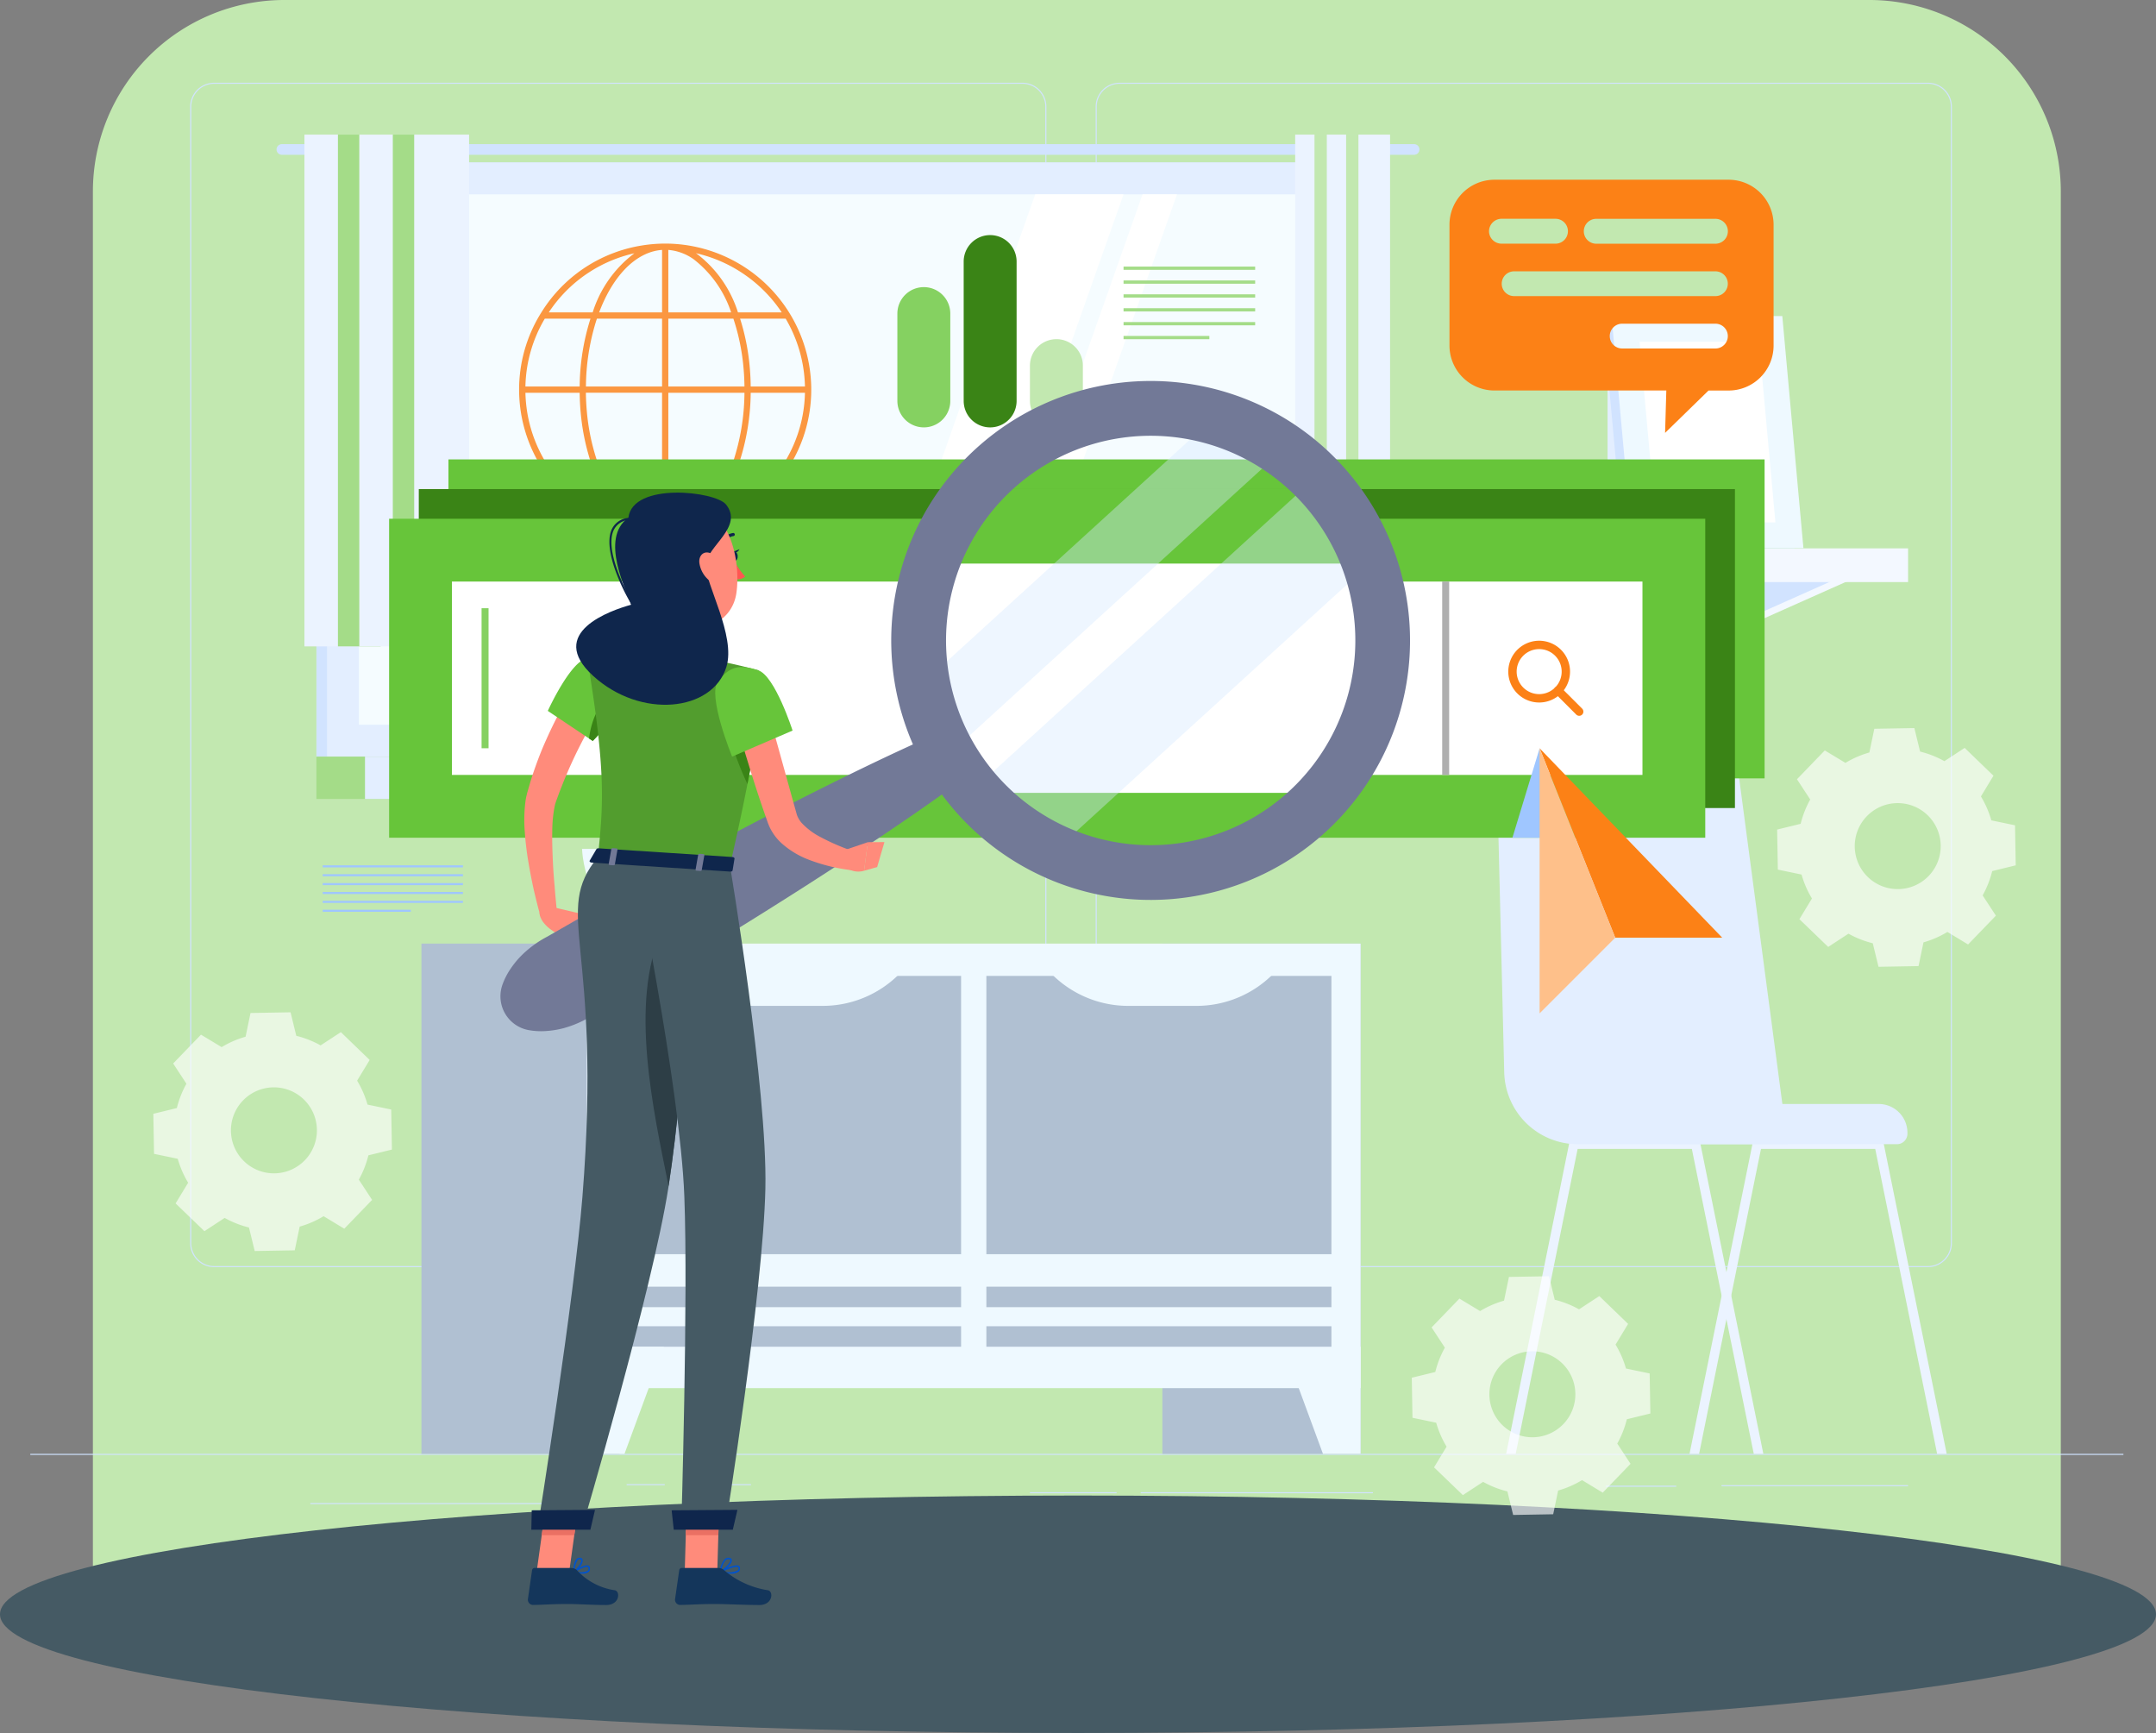 <svg xmlns="http://www.w3.org/2000/svg" xmlns:xlink="http://www.w3.org/1999/xlink" width="225.238" height="181.002" viewBox="0 0 225.238 181.002"><rect x="0" y="0" width="225.238" height="181.002" fill="#808080" stroke="none"/><defs><clipPath id="a"><rect width="218.669" height="162.956" fill="none"/></clipPath><clipPath id="d"><rect width="30.522" height="30.524" fill="#fc8116"/></clipPath><clipPath id="e"><rect width="4.446" height="9.344" fill="none"/></clipPath><clipPath id="f"><rect width="46.995" height="46.994" fill="none"/></clipPath><clipPath id="g"><rect width="36.418" height="34.121" fill="none"/></clipPath><clipPath id="h"><rect width="40.285" height="38.038" fill="none"/></clipPath></defs><g transform="translate(-639.335 -6397.629)"><path d="M20,0H185.588a20,20,0,0,1,20,20V172.212a0,0,0,0,1,0,0H0a0,0,0,0,1,0,0V20A20,20,0,0,1,20,0Z" transform="translate(649.04 6397.629)" fill="#c2e8b0"/><path d="M267.879,643.757c0,6.85-50.421,12.4-112.619,12.4s-112.619-5.553-112.619-12.4,50.421-12.4,112.619-12.4,112.619,5.553,112.619,12.4" transform="translate(596.694 5922.472)" fill="#455a64"/><g transform="translate(642.5 6406.272)"><g transform="translate(0 0)"><g clip-path="url(#a)"><rect width="218.669" height="0.109" transform="translate(0 143.205)" fill="#d1e3ff"/><rect width="7.375" height="0.109" transform="translate(164.577 146.529)" fill="#d1e3ff"/><rect width="19.486" height="0.109" transform="translate(176.684 146.475)" fill="#d1e3ff"/><rect width="24.259" height="0.109" transform="translate(116.007 147.21)" fill="#d1e3ff"/><rect width="9.06" height="0.109" transform="translate(104.429 147.21)" fill="#d1e3ff"/><rect width="3.98" height="0.109" transform="translate(62.302 146.365)" fill="#d1e3ff"/><rect width="6.578" height="0.109" transform="translate(68.711 146.365)" fill="#d1e3ff"/><rect width="29.107" height="0.109" transform="translate(29.253 148.339)" fill="#d1e3ff"/><g clip-path="url(#a)"><path d="M125.153,123.7H40.7a2.5,2.5,0,0,1-2.5-2.5V2.5A2.5,2.5,0,0,1,40.7,0h84.45a2.5,2.5,0,0,1,2.5,2.5V121.2a2.5,2.5,0,0,1-2.5,2.5M40.7.109A2.389,2.389,0,0,0,38.316,2.5V121.2A2.389,2.389,0,0,0,40.7,123.59h84.45a2.39,2.39,0,0,0,2.387-2.387V2.5A2.39,2.39,0,0,0,125.153.109Z" transform="translate(-21.498)" fill="#d1e3ff"/><path d="M341.45,123.7H257a2.5,2.5,0,0,1-2.5-2.5V2.5A2.5,2.5,0,0,1,257,0h84.45a2.5,2.5,0,0,1,2.5,2.5V121.2a2.5,2.5,0,0,1-2.5,2.5M257,.109A2.389,2.389,0,0,0,254.614,2.5V121.2A2.389,2.389,0,0,0,257,123.59h84.45a2.39,2.39,0,0,0,2.387-2.387V2.5A2.39,2.39,0,0,0,341.45.109Z" transform="translate(-143.2)" fill="#d1e3ff"/><rect width="20.711" height="53.295" transform="translate(118.269 89.91)" fill="#b0c0d2"/><path d="M303.485,313.05h3.934V301.861h-8.058Z" transform="translate(-168.439 -169.846)" fill="#eef9ff"/><rect width="20.711" height="53.295" transform="translate(40.863 89.91)" fill="#b0c0d2"/><rect width="80.839" height="46.429" transform="translate(58.141 89.91)" fill="#eef9ff"/><rect width="36.048" height="29.065" transform="translate(99.881 93.285)" fill="#b0c0d2"/><rect width="36.048" height="29.065" transform="translate(61.192 93.285)" fill="#b0c0d2"/><rect width="36.048" height="2.14" transform="translate(99.881 129.875)" fill="#b0c0d2"/><rect width="36.048" height="2.14" transform="translate(61.192 129.875)" fill="#b0c0d2"/><rect width="36.048" height="2.14" transform="translate(99.881 125.743)" fill="#b0c0d2"/><rect width="36.048" height="2.14" transform="translate(61.192 125.743)" fill="#b0c0d2"/><path d="M169.574,215.926h-7.132a11.282,11.282,0,0,1-8.19-3.522h23.511a11.284,11.284,0,0,1-8.19,3.522" transform="translate(-86.792 -119.512)" fill="#eef9ff"/><path d="M258.871,215.926h-7.132a11.284,11.284,0,0,1-8.19-3.522H267.06a11.282,11.282,0,0,1-8.19,3.522" transform="translate(-137.036 -119.512)" fill="#eef9ff"/><path d="M136.876,313.05h-3.934V301.861H141Z" transform="translate(-74.801 -169.846)" fill="#eef9ff"/><rect width="108.643" height="62.057" transform="translate(29.89 8.326)" fill="#d1e3ff"/><path d="M177.611,14.659H59.328a.557.557,0,0,0,0,1.113H177.611a.557.557,0,1,0,0-1.113" transform="translate(-33.068 -8.248)" fill="#d1e3ff"/><path d="M0,0H109.91V62.057H0Z" transform="translate(31.002 8.326)" fill="#e3eeff"/><rect width="108.643" height="4.422" transform="translate(29.89 70.383)" fill="#a4dc88"/><rect width="109.91" height="4.422" transform="translate(34.966 70.383)" fill="#e3eeff"/><rect width="103.248" height="55.394" transform="translate(34.333 11.657)" fill="#f5fcff"/><path d="M195.338,82.049l19.553-55.394h9.23L204.568,82.049Z" transform="translate(-109.909 -14.998)" fill="#fff"/><path d="M220.977,82.049,240.53,26.655h3.6L224.576,82.049Z" transform="translate(-124.336 -14.998)" fill="#fff"/><rect width="0.423" height="55.394" transform="translate(137.158 11.657)" fill="#d1e3ff"/><rect width="5.734" height="53.452" transform="translate(28.639 5.415)" fill="#ebf3ff"/><rect width="4.467" height="53.452" transform="translate(32.139 5.415)" fill="#a4dc88"/><rect width="5.734" height="53.452" transform="translate(34.372 5.415)" fill="#ebf3ff"/><rect width="4.467" height="53.452" transform="translate(37.872 5.415)" fill="#a4dc88"/><rect width="5.734" height="53.452" transform="translate(40.106 5.415)" fill="#ebf3ff"/><rect width="3.304" height="53.452" transform="translate(132.143 5.415)" fill="#ebf3ff"/><rect width="2.574" height="53.452" transform="translate(134.16 5.415)" fill="#c2e8b0"/><rect width="3.304" height="53.452" transform="translate(135.447 5.415)" fill="#ebf3ff"/><rect width="2.574" height="53.452" transform="translate(137.464 5.415)" fill="#c2e8b0"/><rect width="3.304" height="53.452" transform="translate(138.751 5.415)" fill="#ebf3ff"/><rect width="7.33" height="19.999" transform="translate(164.777 28.601)" fill="#e3eeff"/><path d="M368.219,118.753l-1.693,4.624h1.693l10.379-4.624Z" transform="translate(-206.23 -66.818)" fill="#f3f8ff"/><path d="M366.525,118.753v4.624l10.379-4.624Z" transform="translate(-206.23 -66.818)" fill="#d1e3ff"/><path d="M408.808,118.753l-1.693,4.624h1.693l10.379-4.624Z" transform="translate(-229.068 -66.818)" fill="#f3f8ff"/><path d="M407.115,118.753v4.624l10.379-4.624Z" transform="translate(-229.068 -66.818)" fill="#d1e3ff"/><rect width="11.288" height="3.522" transform="translate(152.676 48.63)" fill="#d1e3ff"/><rect width="32.208" height="3.522" transform="translate(163.964 48.63)" fill="#f3f8ff"/><path d="M395.659,79.949h-17.84l-2.206-24.235h17.839Z" transform="translate(-211.344 -31.348)" fill="#d1e3ff"/><path d="M397.772,79.949h-17.84l-2.206-24.235h17.839Z" transform="translate(-212.533 -31.348)" fill="#eef9ff"/><path d="M386.136,80.718l-1.717-18.869h12.474l1.717,18.869Z" transform="translate(-216.298 -34.8)" fill="#fff"/><path d="M153.961,157.166s-7.691-13.258,2.979-23.812c0,0,2.785,1.815,2.742,4.255s-2.982,3.058-2.351,5.094,3.407,4.034,1.585,5.718.294,3.182.171,5.245-5.126,3.5-5.126,3.5" transform="translate(-85.119 -75.033)" fill="#d1e3ff"/><path d="M143.583,162.708S146.7,147.7,133.247,141.05c0,0-2.071,2.6-1.26,4.9s3.794,1.961,3.837,4.093-1.961,4.9.3,5.926.725,3.112,1.492,5.031,5.969,1.705,5.969,1.705" transform="translate(-74.158 -79.363)" fill="#d1e3ff"/><path d="M131.8,182.968s.256,9.891,10.061,9.891,10.061-9.891,10.061-9.891Z" transform="translate(-74.158 -102.949)" fill="#eef9ff"/><path d="M396.353,285.21h1l2.853-14.063.5-2.464,3.113-15.325h11.935l6.467,31.851h1l-6.589-32.439a.487.487,0,0,0-.48-.39H403.419a.483.483,0,0,0-.476.39l-2.734,13.46-.5,2.46Z" transform="translate(-223.013 -142.005)" fill="#ebf3ff"/><path d="M352.545,285.21h1l6.471-31.851h11.931l3.113,15.332.5,2.457,2.857,14.063h1l-3.354-16.526-.5-2.453-2.734-13.46a.49.49,0,0,0-.48-.39H359.614a.488.488,0,0,0-.48.39Z" transform="translate(-198.364 -142.005)" fill="#ebf3ff"/><path d="M380.65,193.574H358.722a7.691,7.691,0,0,1-7.689-7.534l-.817-33.326a5.6,5.6,0,0,1,5.6-5.716h13.746a5.6,5.6,0,0,1,5.566,4.967Z" transform="translate(-197.052 -82.71)" fill="#e3eeff"/><path d="M413.921,243.889H392.462v4.2h23.367a1.1,1.1,0,0,0,1.1-1.1v-.1a3,3,0,0,0-3-3" transform="translate(-220.824 -137.227)" fill="#e3eeff"/></g><g clip-path="url(#a)"><g transform="translate(51.066 16.791)" opacity="0.82" style="mix-blend-mode:multiply;isolation:isolate"><g clip-path="url(#d)"><path d="M147.286,53.671c0-.006,0-.011,0-.017s0-.009,0-.014a15.371,15.371,0,0,0-.2-2.43A15.28,15.28,0,0,0,132.146,38.4h-.133a15.371,15.371,0,0,0-2.43.2,15.156,15.156,0,0,0-9.93,6.145c-.23.319-.442.646-.646.978a.348.348,0,0,0-.042.069,15.107,15.107,0,0,0-2.2,7.855c0,.006,0,.011,0,.017s0,.009,0,.014a15.381,15.381,0,0,0,.2,2.431A15.29,15.29,0,0,0,132,68.917a15.4,15.4,0,0,0,2.468-.2,15.156,15.156,0,0,0,9.93-6.145c.23-.319.442-.646.645-.978a.316.316,0,0,0,.042-.069,15.113,15.113,0,0,0,2.2-7.855m-29.861-.345a14.461,14.461,0,0,1,2.026-7.085h4.772a24.039,24.039,0,0,0-1.13,7.085Zm7.467-7.085H131.7v7.085h-7.953a23.373,23.373,0,0,1,1.146-7.085m7.462-.655V39.062a5.325,5.325,0,0,1,2.642.972,11.656,11.656,0,0,1,3.919,5.553Zm6.795.655a22.39,22.39,0,0,1,1.051,5.051c.064.683.1,1.362.107,2.034h-7.953V46.241Zm-8.413-7.012a4.783,4.783,0,0,1,.963-.167v6.523h-6.573c1.238-3.284,3.222-5.685,5.61-6.357m.963,14.752v7.085H124.9a22.383,22.383,0,0,1-1.051-5.051c-.064-.683-.1-1.361-.107-2.034Zm0,7.74v6.525a5.326,5.326,0,0,1-2.642-.972,11.656,11.656,0,0,1-3.919-5.553Zm1.618,6.357a4.753,4.753,0,0,1-.963.167V61.721h6.573c-1.238,3.284-3.222,5.685-5.61,6.357m-.963-7.012V53.981h7.953a23.371,23.371,0,0,1-1.146,7.085Zm8.606-7.085h5.667a14.461,14.461,0,0,1-2.026,7.085H139.83a24.04,24.04,0,0,0,1.13-7.085m5.667-.655H140.96c-.008-.693-.042-1.392-.108-2.095a23.405,23.405,0,0,0-1-4.99h4.76a14.563,14.563,0,0,1,1.832,5.073,14.787,14.787,0,0,1,.184,2.012m-6.065-11.515a14.633,14.633,0,0,1,3.639,3.775h-4.573a12.351,12.351,0,0,0-4.261-6.093c-.046-.032-.093-.061-.14-.091a14.6,14.6,0,0,1,5.335,2.41m-11.753-2.4a12.341,12.341,0,0,0-4.36,6.176h-4.586c.1-.157.209-.314.321-.468a14.5,14.5,0,0,1,8.625-5.708M117.426,53.981h5.667c.008.693.042,1.392.108,2.095a23.4,23.4,0,0,0,1,4.99h-4.76a14.564,14.564,0,0,1-1.832-5.073,14.8,14.8,0,0,1-.184-2.012m2.426,7.74h4.573a12.352,12.352,0,0,0,4.261,6.093c.048.033.1.061.144.092a14.705,14.705,0,0,1-8.978-6.185M135.243,67.9a12.339,12.339,0,0,0,4.36-6.176h4.586c-.1.157-.209.314-.32.468a14.5,14.5,0,0,1-8.626,5.708" transform="translate(-116.765 -38.393)" fill="#fc8116"/></g></g><rect width="137.498" height="33.314" transform="translate(43.685 39.339)" fill="#67c53a"/><rect width="137.498" height="33.314" transform="translate(40.586 42.438)" fill="#3a8416"/><rect width="137.498" height="33.314" transform="translate(37.486 45.538)" fill="#67c53a"/><rect width="124.377" height="20.195" transform="translate(44.046 52.097)" fill="#fff"/><rect width="0.729" height="20.195" transform="translate(147.501 52.097)" fill="#afafaf"/><rect width="0.729" height="14.626" transform="translate(47.145 54.882)" fill="#85d161"/><path d="M356.281,139.7a3.226,3.226,0,1,1,2.282-.944,3.216,3.216,0,0,1-2.282.944m0-5.577a2.351,2.351,0,1,0,1.664.688,2.345,2.345,0,0,0-1.664-.688" transform="translate(-198.651 -74.971)" fill="#fc8116"/><path d="M366.592,147.216a.436.436,0,0,1-.309-.128l-2.209-2.209a.437.437,0,1,1,.618-.618l2.209,2.209a.437.437,0,0,1-.309.747" transform="translate(-204.778 -81.098)" fill="#fc8116"/><rect width="13.75" height="0.341" transform="translate(114.212 19.199)" fill="#a4dc88"/><rect width="13.75" height="0.341" transform="translate(114.212 20.648)" fill="#a4dc88"/><rect width="13.75" height="0.341" transform="translate(114.212 22.097)" fill="#a4dc88"/><rect width="13.75" height="0.341" transform="translate(114.212 23.546)" fill="#a4dc88"/><rect width="13.75" height="0.341" transform="translate(114.212 24.995)" fill="#a4dc88"/><rect width="8.965" height="0.341" transform="translate(114.212 26.444)" fill="#a4dc88"/><rect width="14.651" height="0.218" transform="translate(30.547 81.732)" fill="#9fc6ff"/><rect width="14.651" height="0.218" transform="translate(30.547 82.66)" fill="#9fc6ff"/><rect width="14.651" height="0.218" transform="translate(30.547 83.588)" fill="#9fc6ff"/><rect width="14.651" height="0.218" transform="translate(30.547 84.515)" fill="#9fc6ff"/><rect width="14.651" height="0.218" transform="translate(30.547 85.443)" fill="#9fc6ff"/><rect width="9.209" height="0.218" transform="translate(30.546 86.371)" fill="#9fc6ff"/><path d="M209.89,48.809h0a2.764,2.764,0,0,0-2.764,2.764v9.119a2.764,2.764,0,0,0,5.529,0V51.573a2.764,2.764,0,0,0-2.764-2.764" transform="translate(-116.542 -27.463)" fill="#85d161"/><path d="M225.729,36.381h0a2.764,2.764,0,0,0-2.764,2.764V53.7a2.764,2.764,0,1,0,5.529,0V39.145a2.764,2.764,0,0,0-2.764-2.764" transform="translate(-125.454 -20.47)" fill="#3a8416"/><path d="M241.568,61.238h0A2.764,2.764,0,0,0,238.8,64v3.683a2.764,2.764,0,1,0,5.529,0V64a2.764,2.764,0,0,0-2.764-2.764" transform="translate(-134.366 -34.456)" fill="#c2e8b0"/><path d="M368.443,178.719h11.175l-19.078-19.785Z" transform="translate(-202.863 -89.426)" fill="#fc8116"/><g transform="translate(154.84 69.508)" style="mix-blend-mode:multiply;isolation:isolate"><g clip-path="url(#e)"><path d="M354.052,168.278l2.838-9.344,1.608,9.344Z" transform="translate(-354.052 -158.934)" fill="#9fc6ff"/></g></g><path d="M360.541,158.934v27.687l1.975-1.975,5.927-5.927Z" transform="translate(-202.863 -89.426)" fill="#fec08a"/><path d="M368.191,23.16H343.7a4.7,4.7,0,0,0-4.685,4.685V40.49a4.7,4.7,0,0,0,4.685,4.684h17.969L361.54,49.6l4.537-4.423h2.113a4.7,4.7,0,0,0,4.685-4.684V27.845a4.7,4.7,0,0,0-4.685-4.685m-25.045,5.389a1.315,1.315,0,0,1,1.31-1.311h5.635a1.3,1.3,0,0,1,0,2.6h-5.635a1.311,1.311,0,0,1-1.31-1.294M366.8,40.785h-9.746a1.294,1.294,0,1,1,0-2.588H366.8a1.294,1.294,0,0,1,0,2.588m0-5.471H345.767a1.294,1.294,0,1,1,0-2.588H366.8a1.294,1.294,0,0,1,0,2.588m0-5.471H354.35a1.3,1.3,0,0,1,0-2.6H366.8a1.3,1.3,0,0,1,0,2.6" transform="translate(-190.753 -13.031)" fill="#fc8116"/><path d="M261.306,104.824a23.488,23.488,0,0,0-4.7-7.776H221.831a23.485,23.485,0,0,0-4.7,7.776l4.811,23.949a23.5,23.5,0,0,0,39.365-23.949" transform="translate(-122.171 -54.605)" fill="#67c53a"/><path d="M260.881,123.938a23.419,23.419,0,0,1-6.193,14.839H220.13a23.534,23.534,0,0,1-4.811-23.949h44.175a23.361,23.361,0,0,1,1.386,9.11" transform="translate(-120.36 -64.609)" fill="#fff"/><g transform="translate(93.875 35.534)" opacity="0.4"><g clip-path="url(#g)"><path d="M251.07,84.557l-33.789,30.814c-.174-.312-.339-.628-.5-.947a23.183,23.183,0,0,1-2.129-6.557v0l29.184-26.615a23.312,23.312,0,0,1,7.233,3.308" transform="translate(-214.652 -81.249)" fill="#d4e8ff"/></g></g><g transform="translate(99.048 41.714)" opacity="0.4"><g clip-path="url(#h)"><path d="M266.765,104.451,235,133.419a23.473,23.473,0,0,1-8.518-6.4l34.69-31.635a23.508,23.508,0,0,1,5.6,9.07" transform="translate(-226.48 -95.381)" fill="#d4e8ff"/></g></g><path d="M256.233,84.769a27.1,27.1,0,1,0-9.91,37.017,27.1,27.1,0,0,0,9.91-37.017m-41.977,24.245a21.38,21.38,0,1,1,29.208,7.823,21.379,21.379,0,0,1-29.208-7.823" transform="translate(-115.723 -40.073)" fill="#727997"/><path d="M123.119,196.937l3.349.781-2.774,2.072s-1.991-.9-2.083-2.316Z" transform="translate(-68.425 -110.809)" fill="#ff8b7b"/><path d="M130.943,200.952l-2.416,1.609-2.153-1.766,2.774-2.072Z" transform="translate(-71.106 -111.814)" fill="#ff8b7b"/><path d="M160.922,159.52c-3.561,2.631-7.209,5.113-10.882,7.552s-7.385,4.809-11.12,7.14-7.5,4.613-11.288,6.849c-1.887,1.131-3.8,2.223-5.695,3.336a11.21,11.21,0,0,1-3.036,1.343,9.44,9.44,0,0,1-1.738.291,7.336,7.336,0,0,1-1.964-.1,3.591,3.591,0,0,1-2.824-4.221,3.986,3.986,0,0,1,.122-.457,7.325,7.325,0,0,1,.893-1.752,9.386,9.386,0,0,1,1.12-1.359,11.2,11.2,0,0,1,2.68-1.958c1.912-1.087,3.812-2.2,5.736-3.266,3.83-2.167,7.695-4.272,11.573-6.355s7.8-4.1,11.741-6.065,7.92-3.882,11.979-5.652a2.718,2.718,0,0,1,2.7,4.678" transform="translate(-63.191 -86.996)" fill="#727997"/><path d="M125.941,147.091c-.218.352-.47.783-.7,1.183s-.467.825-.688,1.246c-.454.836-.891,1.684-1.3,2.546s-.792,1.733-1.151,2.614c-.171.443-.356.883-.517,1.328l-.245.669c-.049.126-.057.178-.089.268s-.046.181-.07.27a13.59,13.59,0,0,0-.256,2.636c-.024.938.01,1.9.049,2.863s.108,1.938.2,2.911c.068.973.174,1.956.264,2.919l-1.689.347c-.3-.978-.527-1.947-.761-2.93-.213-.984-.407-1.975-.574-2.977s-.288-2.018-.362-3.06a15.385,15.385,0,0,1,.083-3.282c.029-.152.048-.3.087-.455s.08-.338.114-.446l.214-.743c.142-.5.3-.984.468-1.472.338-.972.7-1.933,1.115-2.874s.849-1.869,1.324-2.781c.24-.455.492-.9.75-1.352s.518-.876.838-1.354Z" transform="translate(-66.393 -81.68)" fill="#ff8b7b"/><path d="M130.657,354.941a4.165,4.165,0,0,1-.9-.122.081.081,0,0,1-.026-.146c.117-.077,1.152-.742,1.546-.565a.274.274,0,0,1,.161.227.46.46,0,0,1-.133.428.977.977,0,0,1-.649.178m-.67-.237a1.611,1.611,0,0,0,1.211-.06.3.3,0,0,0,.082-.286.114.114,0,0,0-.067-.1c-.209-.093-.805.193-1.226.448" transform="translate(-72.975 -199.227)" fill="#0053cc"/><path d="M129.777,353.793a.085.085,0,0,1-.041-.011.081.081,0,0,1-.04-.07c0-.042,0-1.022.375-1.35a.415.415,0,0,1,.341-.108.279.279,0,0,1,.271.224c.077.384-.542,1.118-.867,1.3a.081.081,0,0,1-.04.01m.579-1.38a.264.264,0,0,0-.178.07,1.848,1.848,0,0,0-.315,1.072c.324-.259.71-.81.663-1.044-.007-.038-.03-.084-.133-.1l-.036,0" transform="translate(-72.976 -198.198)" fill="#0053cc"/><path d="M165.844,354.942a5.778,5.778,0,0,1-1.071-.122.08.08,0,0,1-.021-.15c.153-.08,1.509-.772,1.927-.544a.259.259,0,0,1,.137.214.447.447,0,0,1-.146.393,1.279,1.279,0,0,1-.826.21m-.8-.237a2.173,2.173,0,0,0,1.521-.093.289.289,0,0,0,.093-.258.1.1,0,0,0-.054-.087c-.226-.124-1,.171-1.56.439" transform="translate(-92.674 -199.227)" fill="#0053cc"/><path d="M164.788,353.794a.077.077,0,0,1-.046-.015.08.08,0,0,1-.034-.072,2.273,2.273,0,0,1,.51-1.312.592.592,0,0,1,.447-.139c.223.022.288.136.3.227.063.385-.74,1.12-1.145,1.3a.087.087,0,0,1-.033.007m.811-1.38a.423.423,0,0,0-.279.1,1.867,1.867,0,0,0-.434,1.051c.414-.251.959-.829.921-1.06,0-.019-.013-.078-.16-.093l-.049,0" transform="translate(-92.675 -198.199)" fill="#0053cc"/><path d="M147.172,119.541c.264,2.041.892,6.183-.606,7.437,0,0,.418,2.081,4.164,2.324,4.119.268,2.1-1.917,2.1-1.917-2.213-.683-2.047-2.347-1.553-3.888Z" transform="translate(-82.467 -67.261)" fill="#ff8b7b"/><path d="M165.267,108.621a.158.158,0,0,1-.076-.019.161.161,0,0,1-.066-.219,1.6,1.6,0,0,1,1.2-.859.163.163,0,0,1,.174.147.161.161,0,0,1-.146.174,1.279,1.279,0,0,0-.939.691.161.161,0,0,1-.142.085" transform="translate(-92.899 -60.499)" fill="#0f264c"/><path d="M168.159,114.15A7.346,7.346,0,0,0,169.3,115.8a1.181,1.181,0,0,1-.957.275Z" transform="translate(-94.617 -64.228)" fill="#ff5652"/><path d="M167.494,112.451c.026.273.192.482.37.464s.3-.252.277-.526-.192-.481-.37-.464-.3.252-.277.526" transform="translate(-94.24 -62.976)" fill="#0f264c"/><path d="M167.954,111.656l.639-.251s-.289.544-.639.251" transform="translate(-94.501 -62.683)" fill="#0f264c"/><path d="M156.332,345.448h3.4l.227-7.884h-3.4Z" transform="translate(-87.962 -189.934)" fill="#ff8b7b"/><path d="M120.962,345.448h3.4l1.094-7.884h-3.4Z" transform="translate(-68.061 -189.934)" fill="#ff8b7b"/><path d="M123.392,354.69h-3.825a.27.27,0,0,0-.272.233l-.436,3.026a.547.547,0,0,0,.546.606c1.333-.023,1.976-.1,3.658-.1,1.035,0,2.547.108,3.976.108,1.4,0,1.5-1.413.91-1.541a6.664,6.664,0,0,1-3.989-2.12.886.886,0,0,0-.569-.209" transform="translate(-66.875 -199.571)" fill="#14365b"/><path d="M158.546,354.69h-3.825a.27.27,0,0,0-.272.233l-.436,3.026a.547.547,0,0,0,.546.606c1.333-.023,1.976-.1,3.658-.1,1.035,0,3.176.108,4.6.108,1.4,0,1.505-1.413.91-1.541a9.229,9.229,0,0,1-4.617-2.12.887.887,0,0,0-.569-.209" transform="translate(-86.655 -199.571)" fill="#14365b"/><path d="M160.1,337.568l-.116,4.064h-3.406l.116-4.064Z" transform="translate(-88.102 -189.937)" fill="#ea7063"/><path d="M122.734,337.568h3.406l-.566,4.064h-3.406Z" transform="translate(-68.74 -189.937)" fill="#ea7063"/><path d="M130.556,143.232a17.467,17.467,0,0,1-2.235,2.808l-.389-.258L123.62,142.9s2.366-5.213,4.124-5.5c1.692-.271,2.926,1.478,3.507,3.35a3.389,3.389,0,0,1-.7,2.48" transform="translate(-69.556 -77.295)" fill="#67c53a"/><path d="M136.1,149.378a17.467,17.467,0,0,1-2.235,2.808l-.389-.258c.192-1.574.8-3.136,1.5-3.63.429.044.809.5,1.12,1.08" transform="translate(-75.104 -83.442)" fill="#3a8416"/><path d="M150.613,145.381v0c-.206,1.308-.472,2.856-.831,4.688-.455,2.344-1.05,5.156-1.824,8.519-5.475-.359-11.135-.726-13.8-.9.595-5.6.827-9.066-1.111-20.765a40.593,40.593,0,0,1,5.913-.389,43.979,43.979,0,0,1,6.263.407c2.676.42,5.685,1.242,5.685,1.242s.77.328-.3,7.19" transform="translate(-74.862 -76.825)" fill="#529d2e"/><path d="M169.716,156.359v0c-.206,1.308-.472,2.856-.831,4.688a33.887,33.887,0,0,1-1.885-5h2.563Z" transform="translate(-93.965 -87.802)" fill="#3a8416"/><path d="M146.2,106.042c.523,3.338.673,4.762,2.531,6.326,2.8,2.352,6.781.98,7.266-2.448.437-3.085-.492-8.026-3.9-9.052a4.608,4.608,0,0,0-5.893,5.174" transform="translate(-82.229 -56.638)" fill="#ff8b7b"/><path d="M137.655,185.574s-.219,6.075-.743,13.737c-.437,6.429-1.1,13.969-2.02,19.978-.009.057-.018.109-.026.166-1.658,10.636-9,35.5-9,35.5H121.22s3.827-24.01,4.666-34.532c2.13-26.621-3.206-29.634,1.618-35.5Z" transform="translate(-68.206 -104.046)" fill="#455a64"/><path d="M151.4,209.225c-.437,6.429-1.1,13.969-2.02,19.978-1.57-7.806-4.15-19.208-.687-26.665.827,2.108,1.8,4.5,2.707,6.687" transform="translate(-82.698 -113.96)" fill="#2d3e46"/><path d="M154.136,186.119s3.925,23.332,3.7,33.714c-.232,10.8-4.189,35.428-4.189,35.428h-4.6s.729-24,.322-34.6c-.444-11.562-5.335-35.194-5.335-35.194Z" transform="translate(-81.041 -104.353)" fill="#455a64"/><path d="M153.422,342.887h6.171l.482-2.071-6.871.048Z" transform="translate(-86.201 -191.764)" fill="#0f264c"/><path d="M119.682,342.887h6.171l.482-2.071-6.609.048Z" transform="translate(-67.34 -191.764)" fill="#0f264c"/><path d="M134.312,182.916l-.7,1.195c-.055.092.052.2.212.208l14.47.94c.125.008.231-.046.244-.124l.2-1.227c.014-.085-.089-.164-.225-.173l-13.973-.908a.25.25,0,0,0-.231.089" transform="translate(-75.169 -102.869)" fill="#0f264c"/><path d="M138.655,184.583l-.374-.024c-.074,0-.129-.047-.121-.094l.28-1.593c.008-.046.076-.081.15-.076l.374.024c.074,0,.129.047.121.094l-.28,1.593c-.008.047-.076.081-.15.076" transform="translate(-77.737 -102.852)" fill="#727997"/><path d="M159.4,185.93l-.374-.024c-.074,0-.129-.047-.121-.094l.28-1.593c.008-.046.076-.08.15-.076l.374.024c.074,0,.129.047.121.094l-.28,1.593c-.008.047-.076.081-.15.076" transform="translate(-89.407 -103.61)" fill="#727997"/><path d="M171.372,148.361c.523,1.753,1.023,3.52,1.509,5.287l1.464,5.287.184.656.046.164.023.081.014.042a1.349,1.349,0,0,0,.057.172,2.651,2.651,0,0,0,.457.734,7.127,7.127,0,0,0,1.792,1.382,22.941,22.941,0,0,0,4.8,1.941l-.25,1.706a18.25,18.25,0,0,1-5.721-1.235,9.081,9.081,0,0,1-2.75-1.7,5.424,5.424,0,0,1-1.141-1.5,4.448,4.448,0,0,1-.206-.464l-.048-.119-.03-.084-.058-.164-.232-.658q-.915-2.631-1.717-5.274c-.549-1.762-1.068-3.527-1.548-5.311Z" transform="translate(-94.54 -83.477)" fill="#ff8b7b"/><path d="M168.112,139.88c1.746.572,3.586,6.294,3.586,6.294l-6.316,2.718s-2.639-6.419-1.462-7.888c1.226-1.531,2.184-1.782,4.191-1.124" transform="translate(-92.062 -78.513)" fill="#67c53a"/><path d="M146.05,99.116c-1.118-1.379-9.733-2.363-10.193,1.39-3.052,2.142-.155,7.678.282,9.088-2.114.583-8.916,2.914-3.96,7.433s12.451,3.75,13.914-.926c1.023-3.271-2.228-8.742-2.155-10.662s4.021-3.968,2.112-6.323" transform="translate(-73.375 -55.075)" fill="#0f264c"/><path d="M141.2,113.676a.109.109,0,0,1-.084-.04c-.792-.965-3.543-6.017-2.578-8.426a2.093,2.093,0,0,1,1.848-1.3.109.109,0,1,1,.026.217,1.888,1.888,0,0,0-1.671,1.165c-.932,2.328,1.769,7.261,2.544,8.206a.109.109,0,0,1-.084.179" transform="translate(-77.837 -58.465)" fill="#0f264c"/><path d="M159.818,113.277a2.889,2.889,0,0,0,.857,1.671c.621.593,1.207.186,1.264-.568.052-.679-.209-1.805-.944-2.117s-1.271.255-1.177,1.014" transform="translate(-89.918 -63.118)" fill="#ff8b7b"/><path d="M192.633,182.206l2.487-.844-.391,2.983a2.159,2.159,0,0,1-2.245-.662l-1.212-.776.953-.521a2.6,2.6,0,0,1,.409-.18" transform="translate(-107.621 -102.045)" fill="#ff8b7b"/><path d="M201.3,181.341l-.761,2.609-1.365.384.391-2.983Z" transform="translate(-112.069 -102.033)" fill="#ff8b7b"/></g></g></g><path d="M80.948,160.875a10.252,10.252,0,0,1,2.5-1.087l.515-2.477,4.184-.073.6,2.457a10.247,10.247,0,0,1,2.539,1l2.115-1.386,3.011,2.907-1.311,2.162a10.255,10.255,0,0,1,1.087,2.5l2.476.515.073,4.184-2.457.6a10.246,10.246,0,0,1-1,2.539l1.386,2.115-2.907,3.011L91.6,178.535a10.254,10.254,0,0,1-2.5,1.087l-.515,2.477-4.184.073-.6-2.457a10.275,10.275,0,0,1-2.539-1L79.147,180.1,76.136,177.2l1.311-2.162a10.249,10.249,0,0,1-1.087-2.5l-2.476-.515-.074-4.184,2.457-.6a10.275,10.275,0,0,1,1-2.539l-1.386-2.115,2.907-3.011Zm2.231,5.574a4.49,4.49,0,1,0,6.348-.112,4.49,4.49,0,0,0-6.348.112" transform="translate(108.682 -89.84)" fill="#fff" opacity="0.63"/><path d="M80.948,160.875a10.252,10.252,0,0,1,2.5-1.087l.515-2.477,4.184-.073.6,2.457a10.247,10.247,0,0,1,2.539,1l2.115-1.386,3.011,2.907-1.311,2.162a10.255,10.255,0,0,1,1.087,2.5l2.476.515.073,4.184-2.457.6a10.246,10.246,0,0,1-1,2.539l1.386,2.115-2.907,3.011L91.6,178.535a10.254,10.254,0,0,1-2.5,1.087l-.515,2.477-4.184.073-.6-2.457a10.275,10.275,0,0,1-2.539-1L79.147,180.1,76.136,177.2l1.311-2.162a10.249,10.249,0,0,1-1.087-2.5l-2.476-.515-.074-4.184,2.457-.6a10.275,10.275,0,0,1,1-2.539l-1.386-2.115,2.907-3.011Zm2.231,5.574a4.49,4.49,0,1,0,6.348-.112,4.49,4.49,0,0,0-6.348.112" transform="translate(-60.957 -60.153)" fill="#fff" opacity="0.63"/><path d="M80.948,160.875a10.252,10.252,0,0,1,2.5-1.087l.515-2.477,4.184-.073.6,2.457a10.247,10.247,0,0,1,2.539,1l2.115-1.386,3.011,2.907-1.311,2.162a10.255,10.255,0,0,1,1.087,2.5l2.476.515.073,4.184-2.457.6a10.246,10.246,0,0,1-1,2.539l1.386,2.115-2.907,3.011L91.6,178.535a10.254,10.254,0,0,1-2.5,1.087l-.515,2.477-4.184.073-.6-2.457a10.275,10.275,0,0,1-2.539-1L79.147,180.1,76.136,177.2l1.311-2.162a10.249,10.249,0,0,1-1.087-2.5l-2.476-.515-.074-4.184,2.457-.6a10.275,10.275,0,0,1,1-2.539l-1.386-2.115,2.907-3.011Zm2.231,5.574a4.49,4.49,0,1,0,6.348-.112,4.49,4.49,0,0,0-6.348.112" transform="translate(70.513 -32.587)" fill="#fff" opacity="0.63"/></g></g></svg>